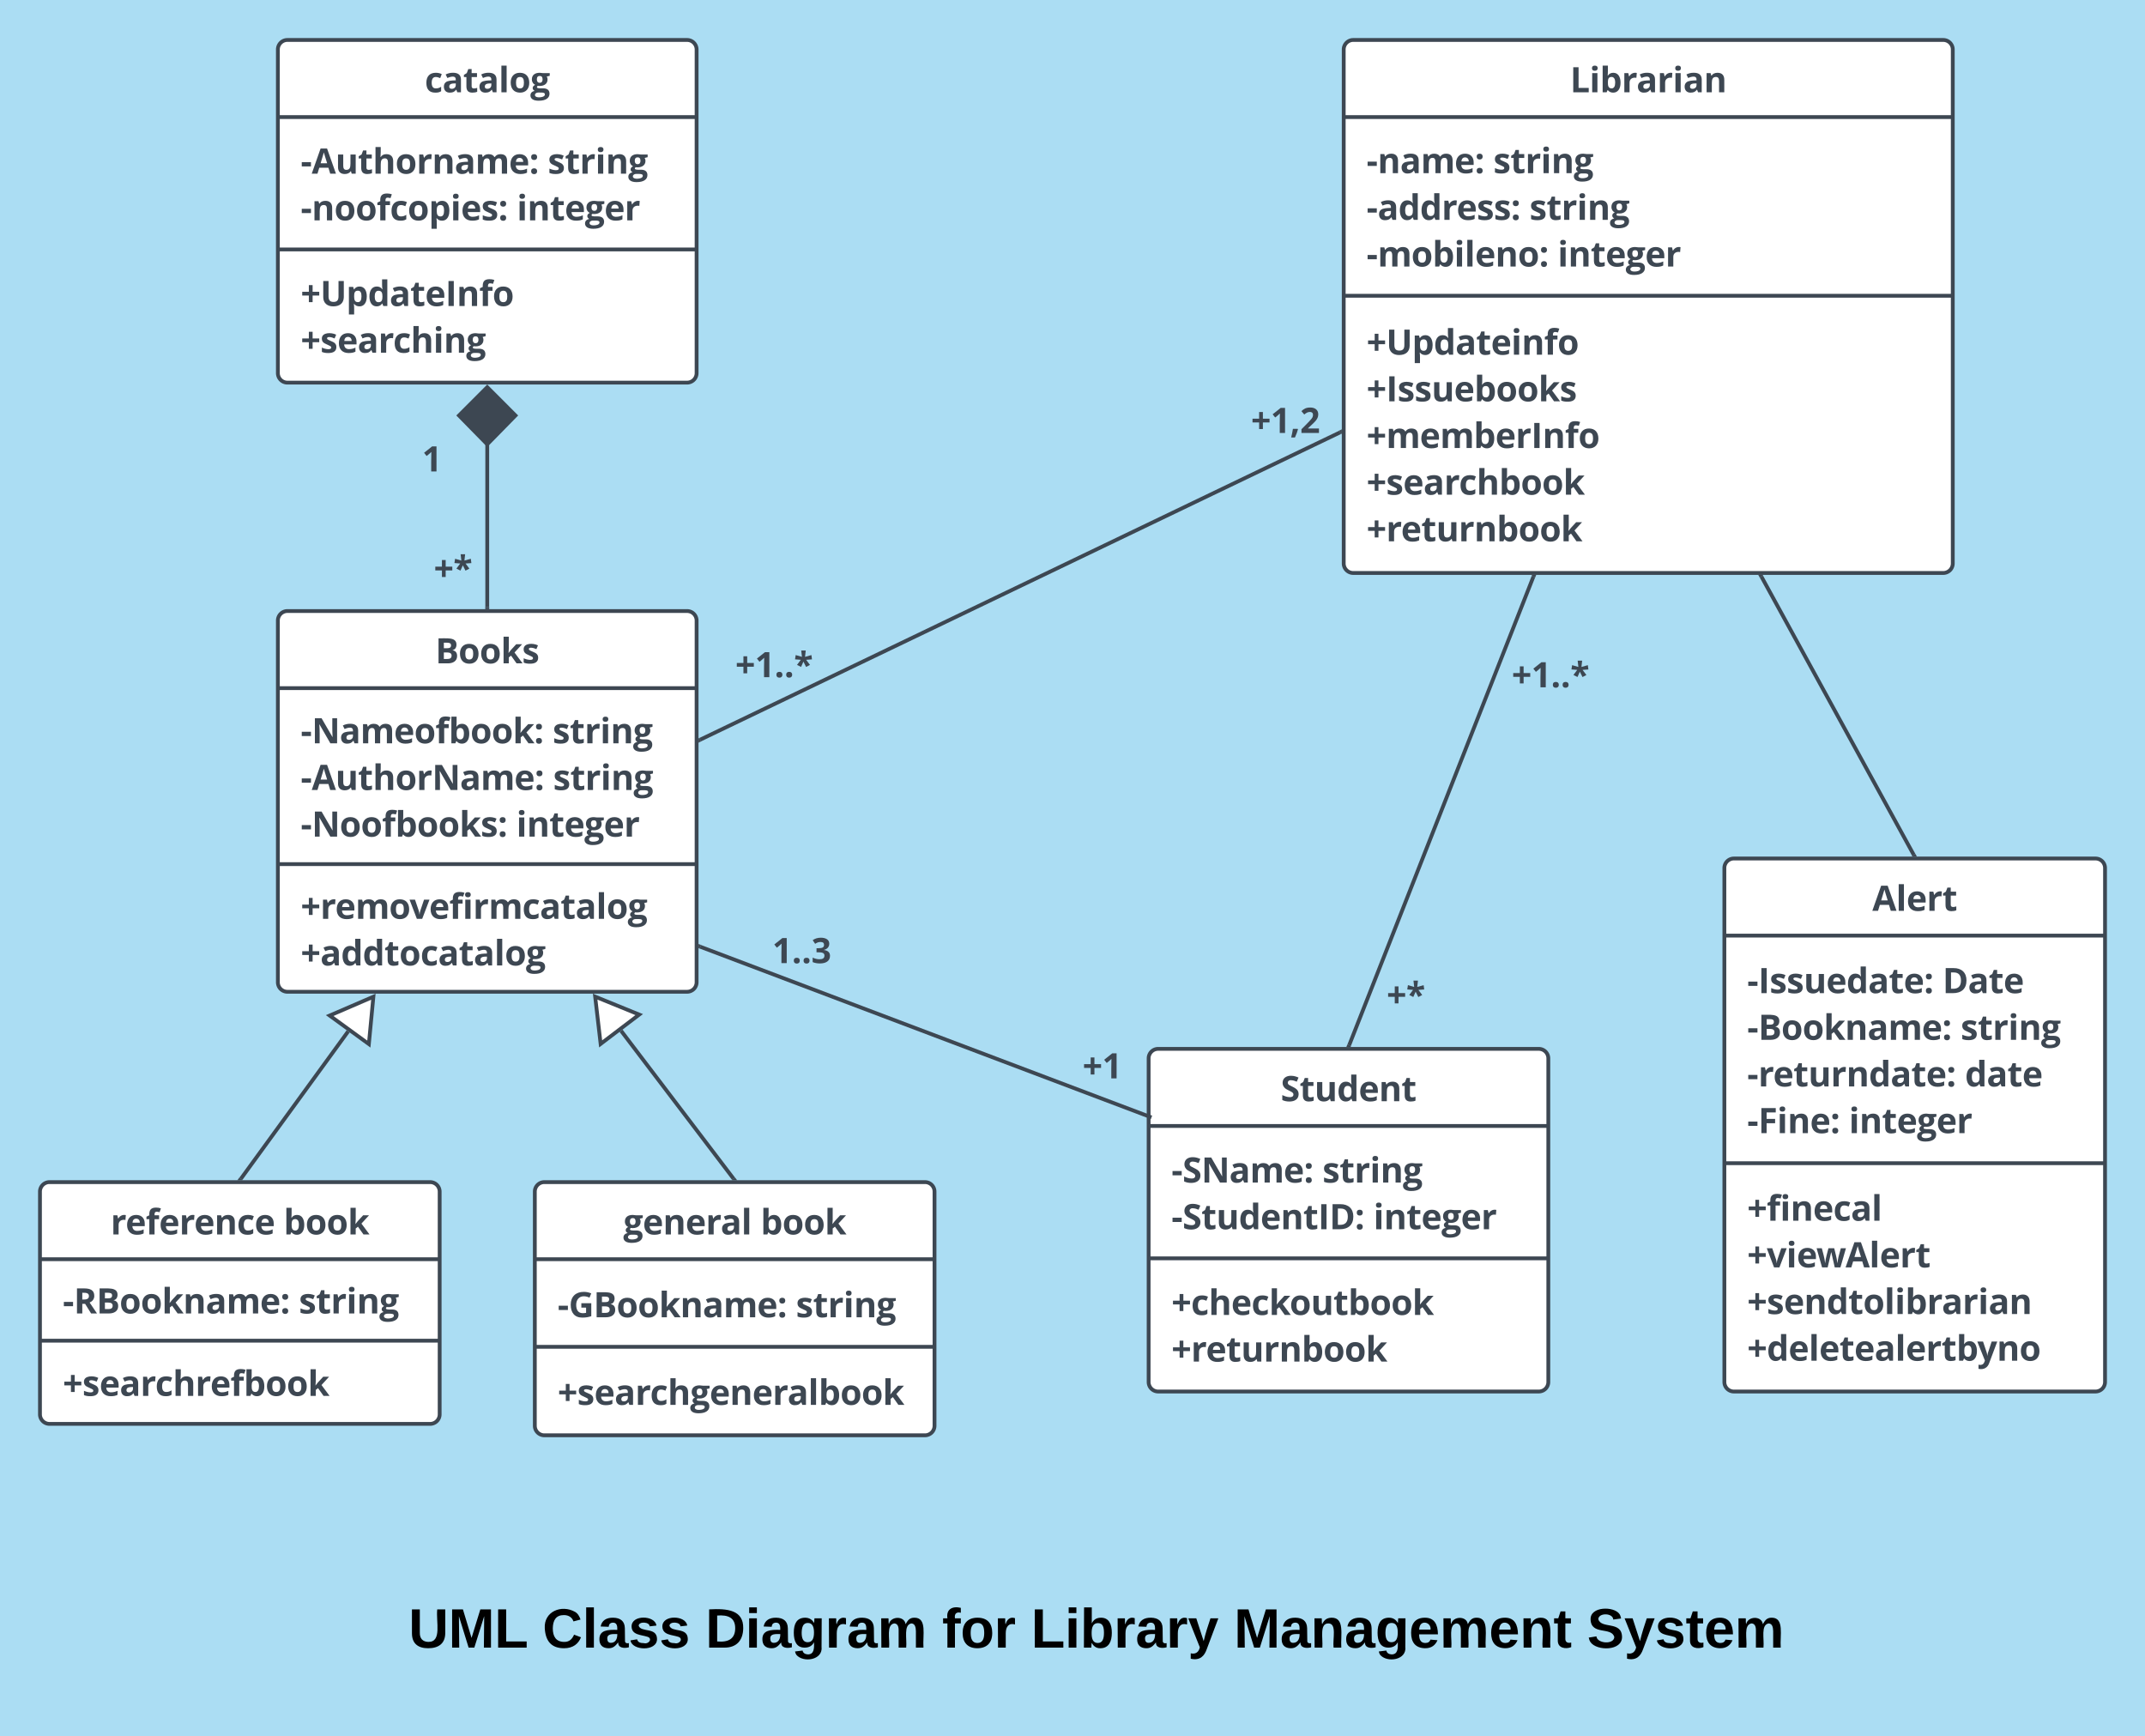 <svg xmlns="http://www.w3.org/2000/svg" xmlns:xlink="http://www.w3.org/1999/xlink" xmlns:lucid="lucid" width="1127" height="912"><g transform="translate(-26.5 -79)" lucid:page-tab-id="0_0"><path d="M0 0h1200v1120H0z" fill="#abddf3"/><path d="M172.5 105a5 5 0 0 1 5-5h210a5 5 0 0 1 5 5v170a5 5 0 0 1-5 5h-210a5 5 0 0 1-5-5z" stroke="#3d4752" stroke-width="2" fill="#fff"/><path d="M172.5 140.5h220m-220 69.54h220" stroke="#3d4752" stroke-width="2" fill="none"/><use xlink:href="#a" transform="matrix(1,0,0,1,180.5,108) translate(69.19 19.483)"/><use xlink:href="#b" transform="matrix(1,0,0,1,184.5,148.513) translate(0 21.727)"/><use xlink:href="#c" transform="matrix(1,0,0,1,184.5,148.513) translate(129.823 21.727)"/><use xlink:href="#d" transform="matrix(1,0,0,1,184.5,148.513) translate(0 46.239)"/><use xlink:href="#e" transform="matrix(1,0,0,1,184.5,148.513) translate(113.555 46.239)"/><use xlink:href="#f" transform="matrix(1,0,0,1,184.5,218.038) translate(0 21.727)"/><use xlink:href="#g" transform="matrix(1,0,0,1,184.5,218.038) translate(0 46.239)"/><path d="M172.5 405a5 5 0 0 1 5-5h210a5 5 0 0 1 5 5v190a5 5 0 0 1-5 5h-210a5 5 0 0 1-5-5z" stroke="#3d4752" stroke-width="2" fill="#fff"/><path d="M172.5 440.5h220m-220 92.45h220" stroke="#3d4752" stroke-width="2" fill="none"/><use xlink:href="#h" transform="matrix(1,0,0,1,180.5,408) translate(74.754 19.483)"/><use xlink:href="#i" transform="matrix(1,0,0,1,184.5,448.513) translate(0 20.97)"/><use xlink:href="#c" transform="matrix(1,0,0,1,184.5,448.513) translate(132.372 20.97)"/><use xlink:href="#j" transform="matrix(1,0,0,1,184.5,448.513) translate(0 45.483)"/><use xlink:href="#c" transform="matrix(1,0,0,1,184.5,448.513) translate(132.627 45.483)"/><use xlink:href="#k" transform="matrix(1,0,0,1,184.5,448.513) translate(0 69.996)"/><use xlink:href="#e" transform="matrix(1,0,0,1,184.5,448.513) translate(113.282 69.996)"/><use xlink:href="#l" transform="matrix(1,0,0,1,184.5,540.947) translate(0 20.727)"/><use xlink:href="#m" transform="matrix(1,0,0,1,184.5,540.947) translate(0 45.239)"/><path d="M732.5 105a5 5 0 0 1 5-5h310a5 5 0 0 1 5 5v270a5 5 0 0 1-5 5h-310a5 5 0 0 1-5-5z" stroke="#3d4752" stroke-width="2" fill="#fff"/><path d="M732.5 140.5h320m-320 93.87h320" stroke="#3d4752" stroke-width="2" fill="none"/><use xlink:href="#n" transform="matrix(1,0,0,1,740.5,108) translate(110.946 19.483)"/><use xlink:href="#o" transform="matrix(1,0,0,1,744.5,148.513) translate(0 21.47)"/><use xlink:href="#c" transform="matrix(1,0,0,1,744.5,148.513) translate(66.612 21.47)"/><use xlink:href="#p" transform="matrix(1,0,0,1,744.5,148.513) translate(0 45.983)"/><use xlink:href="#c" transform="matrix(1,0,0,1,744.5,148.513) translate(85.597 45.983)"/><use xlink:href="#q" transform="matrix(1,0,0,1,744.5,148.513) translate(0 70.496)"/><use xlink:href="#e" transform="matrix(1,0,0,1,744.5,148.513) translate(100.406 70.496)"/><use xlink:href="#r" transform="matrix(1,0,0,1,744.5,242.369) translate(0 22.958)"/><use xlink:href="#s" transform="matrix(1,0,0,1,744.5,242.369) translate(0 47.47)"/><use xlink:href="#t" transform="matrix(1,0,0,1,744.5,242.369) translate(0 71.983)"/><use xlink:href="#u" transform="matrix(1,0,0,1,744.5,242.369) translate(0 96.496)"/><use xlink:href="#v" transform="matrix(1,0,0,1,744.5,242.369) translate(0 121.008)"/><path d="M932.5 535a5 5 0 0 1 5-5h190a5 5 0 0 1 5 5v270a5 5 0 0 1-5 5h-190a5 5 0 0 1-5-5z" stroke="#3d4752" stroke-width="2" fill="#fff"/><path d="M932.5 570.5h200m-200 119.56h200" stroke="#3d4752" stroke-width="2" fill="none"/><use xlink:href="#w" transform="matrix(1,0,0,1,940.5,538) translate(69.733 19.483)"/><use xlink:href="#x" transform="matrix(1,0,0,1,944.5,578.513) translate(0 22.214)"/><use xlink:href="#y" transform="matrix(1,0,0,1,944.5,578.513) translate(102.63 22.214)"/><use xlink:href="#z" transform="matrix(1,0,0,1,944.5,578.513) translate(0 46.727)"/><use xlink:href="#c" transform="matrix(1,0,0,1,944.5,578.513) translate(112.157 46.727)"/><use xlink:href="#A" transform="matrix(1,0,0,1,944.5,578.513) translate(0 71.239)"/><use xlink:href="#B" transform="matrix(1,0,0,1,944.5,578.513) translate(114.407 71.239)"/><use xlink:href="#C" transform="matrix(1,0,0,1,944.5,578.513) translate(0 95.752)"/><use xlink:href="#e" transform="matrix(1,0,0,1,944.5,578.513) translate(53.438 95.752)"/><use xlink:href="#D" transform="matrix(1,0,0,1,944.5,698.063) translate(0 22.214)"/><use xlink:href="#E" transform="matrix(1,0,0,1,944.5,698.063) translate(0 46.727)"/><use xlink:href="#F" transform="matrix(1,0,0,1,944.5,698.063) translate(0 71.239)"/><use xlink:href="#G" transform="matrix(1,0,0,1,944.5,698.063) translate(0 95.752)"/><path d="M630 635a5 5 0 0 1 5-5h200a5 5 0 0 1 5 5v170a5 5 0 0 1-5 5H635a5 5 0 0 1-5-5z" stroke="#3d4752" stroke-width="2" fill="#fff"/><path d="M630 670.5h210m-210 69.54h210" stroke="#3d4752" stroke-width="2" fill="none"/><use xlink:href="#H" transform="matrix(1,0,0,1,638,638) translate(61.387 19.483)"/><use xlink:href="#I" transform="matrix(1,0,0,1,642,678.513) translate(0 21.727)"/><use xlink:href="#c" transform="matrix(1,0,0,1,642,678.513) translate(79.33 21.727)"/><use xlink:href="#J" transform="matrix(1,0,0,1,642,678.513) translate(0 46.239)"/><use xlink:href="#e" transform="matrix(1,0,0,1,642,678.513) translate(106.11 46.239)"/><use xlink:href="#K" transform="matrix(1,0,0,1,642,748.038) translate(0 21.727)"/><use xlink:href="#v" transform="matrix(1,0,0,1,642,748.038) translate(0 46.239)"/><path d="M47.5 705a5 5 0 0 1 5-5h200a5 5 0 0 1 5 5v117a5 5 0 0 1-5 5h-200a5 5 0 0 1-5-5z" stroke="#3d4752" stroke-width="2" fill="#fff"/><path d="M47.5 740.5h210m-210 42.8h210" stroke="#3d4752" stroke-width="2" fill="none"/><use xlink:href="#L" transform="matrix(1,0,0,1,55.5,708) translate(29.131 19.483)"/><use xlink:href="#M" transform="matrix(1,0,0,1,55.5,708) translate(120.027 19.483)"/><use xlink:href="#N" transform="matrix(1,0,0,1,59.5,748.513) translate(0 20.483)"/><use xlink:href="#O" transform="matrix(1,0,0,1,59.5,748.513) translate(124.04 20.483)"/><use xlink:href="#P" transform="matrix(1,0,0,1,59.5,791.307) translate(0 20.983)"/><path d="M307.5 705a5 5 0 0 1 5-5h200a5 5 0 0 1 5 5v123a5 5 0 0 1-5 5h-200a5 5 0 0 1-5-5z" stroke="#3d4752" stroke-width="2" fill="#fff"/><path d="M307.5 740.5h210m-210 46.02h210" stroke="#3d4752" stroke-width="2" fill="none"/><g><use xlink:href="#Q" transform="matrix(1,0,0,1,315.5,708) translate(38.518 19.483)"/><use xlink:href="#M" transform="matrix(1,0,0,1,315.5,708) translate(110.641 19.483)"/></g><g><use xlink:href="#R" transform="matrix(1,0,0,1,319.5,748.513) translate(0 22.483)"/><use xlink:href="#O" transform="matrix(1,0,0,1,319.5,748.513) translate(125.191 22.483)"/></g><g><use xlink:href="#S" transform="matrix(1,0,0,1,319.5,794.525) translate(0 22.483)"/></g><path d="M282.5 398v-86.25" stroke="#3d4752" stroke-width="2" fill="none"/><path d="M283.5 399h-2v-1.03h2z" stroke="#3d4752" stroke-width=".05" fill="#3d4752"/><path d="M282.5 282.4l14.85 14.86-14.85 15.15-14.85-15.14z" stroke="#3d4752" stroke-width="2" fill="#3d4752"/><g><use xlink:href="#T" transform="matrix(1,0,0,1,248.226,307.416) translate(0 19.239)"/></g><g><use xlink:href="#U" transform="matrix(1,0,0,1,254.417,364.929) translate(0 19.239)"/></g><path d="M394.4 467.57l336.2-161.44" stroke="#3d4752" stroke-width="2" fill="none"/><path d="M394.86 468.46l-1.36.65v-2.2l.5-.25zM731.5 306.8l-.5.24-.86-1.8 1.36-.66z" stroke="#3d4752" stroke-width=".05" fill="#3d4752"/><g><use xlink:href="#V" transform="matrix(1,0,0,1,412.832,415.515) translate(0 19.239)"/></g><g><use xlink:href="#W" transform="matrix(1,0,0,1,683.787,287.19) translate(0 19.239)"/></g><path d="M153.1 698.2l56.33-77.4" stroke="#3d4752" stroke-width="2" fill="none"/><path d="M153.9 698.76l-.16.24h-2.48l1.03-1.42z" stroke="#3d4752" stroke-width=".05" fill="#3d4752"/><path d="M222.68 602.6l-2.38 24.88-20.58-14.98z" stroke="#3d4752" stroke-width="2" fill="#fff"/><path d="M411.9 698.2l-59.08-77.7" stroke="#3d4752" stroke-width="2" fill="none"/><path d="M413.76 699h-2.52l-.16-.2 1.6-1.22z" stroke="#3d4752" stroke-width=".05" fill="#3d4752"/><path d="M339.2 602.56l23.14 9.43-20.26 15.4z" stroke="#3d4752" stroke-width="2" fill="#fff"/><path d="M832.17 381.93l-96.8 246.14" stroke="#3d4752" stroke-width="2" fill="none"/><path d="M833.1 382.32l-1.87-.73.23-.6h2.15zM736.3 628.4l-.22.6h-2.16l.53-1.32z" stroke="#3d4752" stroke-width=".05" fill="#3d4752"/><g><use xlink:href="#V" transform="matrix(1,0,0,1,820.767,420.816) translate(0 19.239)"/></g><g><use xlink:href="#U" transform="matrix(1,0,0,1,755.041,588.922) translate(0 19.239)"/></g><path d="M1032.02 528.12l-80.07-146.24" stroke="#3d4752" stroke-width="2" fill="none"/><path d="M1033.64 529h-2.28l-.23-.42 1.75-.96zM952.84 381.42l-1.76.96-.75-1.38h2.28z" stroke="#3d4752" stroke-width=".05" fill="#3d4752"/><path d="M630.57 665.65l-236.14-89.3M630.54 665.64l.96.36" stroke="#3d4752" stroke-width="2" fill="none"/><path d="M394.8 575.43l-.7 1.87-.6-.23v-2.14z" stroke="#3d4752" stroke-width=".05" fill="#3d4752"/><g><use xlink:href="#X" transform="matrix(1,0,0,1,432.239,565.709) translate(0 19.239)"/></g><g><use xlink:href="#Y" transform="matrix(1,0,0,1,595.28,626.268) translate(0 19.239)"/></g><path d="M212.5 915a5 5 0 0 1 5-5h770a5 5 0 0 1 5 5v50a5 5 0 0 1-5 5h-770a5 5 0 0 1-5-5z" stroke="#000" stroke-opacity="0" stroke-width="2" fill="#fff" fill-opacity="0"/><g><use xlink:href="#Z" transform="matrix(1,0,0,1,212.5,910) translate(28.663 34.539)"/><use xlink:href="#aa" transform="matrix(1,0,0,1,212.5,910) translate(99.015 34.539)"/><use xlink:href="#ab" transform="matrix(1,0,0,1,212.5,910) translate(184.65 34.539)"/><use xlink:href="#ac" transform="matrix(1,0,0,1,212.5,910) translate(309.02 34.539)"/><use xlink:href="#ad" transform="matrix(1,0,0,1,212.5,910) translate(355.759 34.539)"/><use xlink:href="#ae" transform="matrix(1,0,0,1,212.5,910) translate(462.338 34.539)"/><use xlink:href="#af" transform="matrix(1,0,0,1,212.5,910) translate(647.921 34.539)"/></g><defs><path fill="#3d4752" d="M954-63C853 0 774 20 614 20 266 20 92-171 92-553c0-369 188-586 549-586 129 0 245 25 348 76l-90 236c-84-31-156-66-258-66-159 0-238 113-238 338 0 219 79 328 238 328 137 0 223-38 313-97v261" id="ag"/><path fill="#3d4752" d="M618-1141c286 0 465 117 465 396V0H870l-59-152h-8C704-33 632 18 432 20 216 22 86-113 86-334c0-119 44-202 124-262 109-82 356-99 570-100 11-142-39-219-174-219-89 0-194 27-315 81l-101-206c129-67 271-101 428-101zm-71 938c137 0 235-88 233-223v-92c-190 3-382 4-381 186 0 86 49 129 148 129" id="ah"/><path fill="#3d4752" d="M498-350c-2 85 52 126 133 127 53 0 117-12 192-35v227C747 3 654 20 543 20c-247 0-350-124-350-370v-539H47v-129l168-102 88-236h195v238h313v229H498v539" id="ai"/><path fill="#3d4752" d="M465 0H160v-1556h305V0" id="aj"/><path fill="#3d4752" d="M633-893c-183 0-230 133-230 332s48 336 232 336c183 0 229-137 229-336s-47-332-231-332zm4-246c347 5 535 225 539 578S978 25 631 20C283 15 96-208 92-561c-4-355 196-583 545-578" id="ak"/><path fill="#3d4752" d="M549-1139c43 0 163 15 194 21h390v155l-175 45c32 50 48 106 48 168 2 289-261 415-574 373-89 78-53 146 121 146h190c229-1 375 93 377 311 0 131-55 232-164 304S691 492 487 492c-156 0-275-28-357-82S6 280 6 182C6 26 113-51 254-84c-55-22-119-89-117-162 3-107 68-140 144-190C169-483 89-600 90-756c1-259 185-383 459-383zM467 14c-100-2-199 51-197 144 3 184 368 146 487 90 62-30 93-71 93-123 0-42-19-70-55-87-64-30-222-23-328-24zm82-569c118 0 165-80 166-197 0-135-55-202-166-202-112 0-168 67-168 202 0 117 52 197 168 197" id="al"/><g id="a"><use transform="matrix(0.009,0,0,0.009,0,0)" xlink:href="#ag"/><use transform="matrix(0.009,0,0,0.009,9.255,0)" xlink:href="#ah"/><use transform="matrix(0.009,0,0,0.009,20.127,0)" xlink:href="#ai"/><use transform="matrix(0.009,0,0,0.009,27.94,0)" xlink:href="#ah"/><use transform="matrix(0.009,0,0,0.009,38.812,0)" xlink:href="#aj"/><use transform="matrix(0.009,0,0,0.009,44.306,0)" xlink:href="#ak"/><use transform="matrix(0.009,0,0,0.009,55.45,0)" xlink:href="#al"/></g><path fill="#3d4752" d="M61-424v-250h537v250H61" id="am"/><path fill="#3d4752" d="M1079 0L973-348H440L334 0H0l516-1468h379L1413 0h-334zM899-608c-127-415-146-457-192-633-22 85-85 296-189 633h381" id="an"/><path fill="#3d4752" d="M639-223c202 0 242-139 242-369v-526h305V0H952l-41-143h-16C834-43 709 20 551 20c-263 0-397-147-397-409v-729h305v653c1 148 42 242 180 242" id="ao"/><path fill="#3d4752" d="M791-1139c262-1 402 148 401 410V0H887v-653c0-161-60-242-180-242-201 0-242 142-242 369V0H160v-1556h305c-1 210 6 368-14 581h16c68-109 176-164 324-164" id="ap"/><path fill="#3d4752" d="M451-930c71-134 228-244 436-200l-23 286c-220-45-399 61-399 275V0H160v-1118h231l45 188h15" id="aq"/><path fill="#3d4752" d="M795-1139c261-1 398 148 397 410V0H887v-653c-1-148-42-242-180-242-202 0-242 139-242 369V0H160v-1118h233l41 143h17c62-102 185-163 344-164" id="ar"/><path fill="#3d4752" d="M1384-895c-176 0-222 133-223 334V0H856v-653c-1-144-37-242-168-242-78 0-135 29-170 86s-53 152-53 283V0H160v-1118h233l41 143h17c56-98 174-164 325-164 167 0 281 55 340 164h27c55-99 179-165 330-164 265 2 385 133 385 410V0h-306v-653c-1-144-37-242-168-242" id="as"/><path fill="#3d4752" d="M836-686c0-141-77-236-213-236-140 0-206 98-215 236h428zm223 627C946-4 838 19 666 20 308 22 92-191 92-551c0-356 187-588 529-588 314 0 504 195 501 508v148H401c5 169 104 277 279 276 158-2 261-33 379-88v236" id="at"/><path fill="#3d4752" d="M293 27c-110 0-177-61-176-170 0-113 63-170 176-170 109-1 174 61 174 170 0 105-67 170-174 170zm0-826c-110 0-176-60-176-170 0-113 63-170 176-170 109-1 174 61 174 170 0 107-67 170-174 170" id="au"/><g id="b"><use transform="matrix(0.009,0,0,0.009,0,0)" xlink:href="#am"/><use transform="matrix(0.009,0,0,0.009,5.792,0)" xlink:href="#an"/><use transform="matrix(0.009,0,0,0.009,18.211,0)" xlink:href="#ao"/><use transform="matrix(0.009,0,0,0.009,30.041,0)" xlink:href="#ai"/><use transform="matrix(0.009,0,0,0.009,37.854,0)" xlink:href="#ap"/><use transform="matrix(0.009,0,0,0.009,49.685,0)" xlink:href="#ak"/><use transform="matrix(0.009,0,0,0.009,60.829,0)" xlink:href="#aq"/><use transform="matrix(0.009,0,0,0.009,69.003,0)" xlink:href="#ar"/><use transform="matrix(0.009,0,0,0.009,80.833,0)" xlink:href="#ah"/><use transform="matrix(0.009,0,0,0.009,91.705,0)" xlink:href="#as"/><use transform="matrix(0.009,0,0,0.009,109.38,0)" xlink:href="#at"/><use transform="matrix(0.009,0,0,0.009,120.015,0)" xlink:href="#au"/></g><path fill="#3d4752" d="M836-831c-99-39-182-77-306-82-139-6-173 83-92 144 51 39 327 139 383 188 71 62 119 126 119 249C940-74 747 21 463 20 305 20 202 0 94-45v-252c93 45 253 94 379 94 111 0 166-32 166-96 0-68-41-76-98-109-79-46-276-119-333-167-74-61-116-125-116-252 0-368 555-367 836-224" id="av"/><path fill="#3d4752" d="M479-1407c-1 99-61 150-166 150-111 0-166-50-166-150 0-99 55-149 166-149s166 50 166 149zM465 0H160v-1118h305V0" id="aw"/><g id="c"><use transform="matrix(0.009,0,0,0.009,0,0)" xlink:href="#av"/><use transform="matrix(0.009,0,0,0.009,8.947,0)" xlink:href="#ai"/><use transform="matrix(0.009,0,0,0.009,16.761,0)" xlink:href="#aq"/><use transform="matrix(0.009,0,0,0.009,24.935,0)" xlink:href="#aw"/><use transform="matrix(0.009,0,0,0.009,30.428,0)" xlink:href="#ar"/><use transform="matrix(0.009,0,0,0.009,42.258,0)" xlink:href="#al"/></g><path fill="#3d4752" d="M637-1325c-111 0-131 91-123 207h264v229H514V0H209v-889H41v-147l168-82c-18-311 94-449 395-449 105 0 199 16 281 47l-78 224c-61-19-118-29-170-29" id="ax"/><path fill="#3d4752" d="M782-1139c293 0 422 256 422 578 0 230-70 418-202 512-65 46-141 69-228 69-131 0-234-48-309-143h-16c32 222 9 383 16 615H160v-1610h248l43 145h14c71-111 177-166 317-166zm111 574c0-190-40-330-209-330-184 0-221 128-219 332 2 209 40 336 223 336 137 0 205-113 205-338" id="ay"/><g id="d"><use transform="matrix(0.009,0,0,0.009,0,0)" xlink:href="#am"/><use transform="matrix(0.009,0,0,0.009,5.792,0)" xlink:href="#ar"/><use transform="matrix(0.009,0,0,0.009,17.622,0)" xlink:href="#ak"/><use transform="matrix(0.009,0,0,0.009,28.767,0)" xlink:href="#ak"/><use transform="matrix(0.009,0,0,0.009,39.911,0)" xlink:href="#ax"/><use transform="matrix(0.009,0,0,0.009,46.881,0)" xlink:href="#ag"/><use transform="matrix(0.009,0,0,0.009,56.136,0)" xlink:href="#ak"/><use transform="matrix(0.009,0,0,0.009,67.28,0)" xlink:href="#ay"/><use transform="matrix(0.009,0,0,0.009,78.671,0)" xlink:href="#aw"/><use transform="matrix(0.009,0,0,0.009,84.164,0)" xlink:href="#at"/><use transform="matrix(0.009,0,0,0.009,94.799,0)" xlink:href="#av"/><use transform="matrix(0.009,0,0,0.009,103.746,0)" xlink:href="#au"/></g><g id="e"><use transform="matrix(0.009,0,0,0.009,0,0)" xlink:href="#aw"/><use transform="matrix(0.009,0,0,0.009,5.493,0)" xlink:href="#ar"/><use transform="matrix(0.009,0,0,0.009,17.323,0)" xlink:href="#ai"/><use transform="matrix(0.009,0,0,0.009,25.137,0)" xlink:href="#at"/><use transform="matrix(0.009,0,0,0.009,35.771,0)" xlink:href="#al"/><use transform="matrix(0.009,0,0,0.009,45.94,0)" xlink:href="#at"/><use transform="matrix(0.009,0,0,0.009,56.575,0)" xlink:href="#aq"/></g><path fill="#3d4752" d="M475-612H88v-219h387v-390h219v390h387v219H694v385H475v-385" id="az"/><path fill="#3d4752" d="M776-240c213 0 289-110 289-329v-893h309v946c-8 356-241 531-606 536-358 5-595-195-594-540v-942h309v895c2 220 76 327 293 327" id="aA"/><path fill="#3d4752" d="M92-557c0-327 132-582 430-582 141 0 248 55 322 164h10c-38-188-18-371-23-581h306V0H903l-59-145h-13C762-35 656 20 514 20 222 20 92-237 92-557zm309 4c0 190 54 330 220 330 191 0 231-123 231-332 0-214-44-336-236-336-161 0-215 151-215 338" id="aB"/><path fill="#3d4752" d="M184 0v-1462h310V0H184" id="aC"/><g id="f"><use transform="matrix(0.009,0,0,0.009,0,0)" xlink:href="#az"/><use transform="matrix(0.009,0,0,0.009,10.274,0)" xlink:href="#aA"/><use transform="matrix(0.009,0,0,0.009,23.88,0)" xlink:href="#ay"/><use transform="matrix(0.009,0,0,0.009,35.271,0)" xlink:href="#aB"/><use transform="matrix(0.009,0,0,0.009,46.661,0)" xlink:href="#ah"/><use transform="matrix(0.009,0,0,0.009,57.533,0)" xlink:href="#ai"/><use transform="matrix(0.009,0,0,0.009,65.347,0)" xlink:href="#at"/><use transform="matrix(0.009,0,0,0.009,75.981,0)" xlink:href="#aC"/><use transform="matrix(0.009,0,0,0.009,81.94,0)" xlink:href="#ar"/><use transform="matrix(0.009,0,0,0.009,93.771,0)" xlink:href="#ax"/><use transform="matrix(0.009,0,0,0.009,100.74,0)" xlink:href="#ak"/></g><g id="g"><use transform="matrix(0.009,0,0,0.009,0,0)" xlink:href="#az"/><use transform="matrix(0.009,0,0,0.009,10.274,0)" xlink:href="#av"/><use transform="matrix(0.009,0,0,0.009,19.222,0)" xlink:href="#at"/><use transform="matrix(0.009,0,0,0.009,29.856,0)" xlink:href="#ah"/><use transform="matrix(0.009,0,0,0.009,40.729,0)" xlink:href="#aq"/><use transform="matrix(0.009,0,0,0.009,48.542,0)" xlink:href="#ag"/><use transform="matrix(0.009,0,0,0.009,57.797,0)" xlink:href="#ap"/><use transform="matrix(0.009,0,0,0.009,69.627,0)" xlink:href="#aw"/><use transform="matrix(0.009,0,0,0.009,75.12,0)" xlink:href="#ar"/><use transform="matrix(0.009,0,0,0.009,86.95,0)" xlink:href="#al"/></g><path fill="#3d4752" d="M1268-424c0 285-235 424-537 424H184v-1462c456 17 1047-96 1047 370 0 167-86 294-225 316v10c175 38 262 140 262 342zm-355-627c0-133-104-157-256-157H494v325h180c151-2 239-31 239-168zM696-256c158 0 250-52 250-199 0-121-87-182-260-182H494v381h202" id="aD"/><path fill="#3d4752" d="M453-608l133-170 313-340h344L799-633 1270 0H918L596-453 465-348V0H160v-1556h305v694l-16 254h4" id="aE"/><g id="h"><use transform="matrix(0.009,0,0,0.009,0,0)" xlink:href="#aD"/><use transform="matrix(0.009,0,0,0.009,12.094,0)" xlink:href="#ak"/><use transform="matrix(0.009,0,0,0.009,23.238,0)" xlink:href="#ak"/><use transform="matrix(0.009,0,0,0.009,34.383,0)" xlink:href="#aE"/><use transform="matrix(0.009,0,0,0.009,45.545,0)" xlink:href="#av"/></g><path fill="#3d4752" d="M1481 0h-394L451-1106h-9c33 431 14 683 19 1106H184v-1462h391l635 1095h7c-26-429-11-678-15-1095h279V0" id="aF"/><path fill="#3d4752" d="M782-1139c292 0 422 259 422 578 0 185-39 328-116 429S907 20 774 20c-131 0-234-48-309-143h-21L393 0H160v-1556h305c-3 221 8 361-12 583h12c71-111 177-166 317-166zM465-596c-3 221 29 369 223 369 63 0 110-31 150-87 71-99 72-401-1-498-40-53-88-83-153-83-174 0-216 109-219 299" id="aG"/><g id="i"><use transform="matrix(0.009,0,0,0.009,0,0)" xlink:href="#am"/><use transform="matrix(0.009,0,0,0.009,5.792,0)" xlink:href="#aF"/><use transform="matrix(0.009,0,0,0.009,20.426,0)" xlink:href="#ah"/><use transform="matrix(0.009,0,0,0.009,31.298,0)" xlink:href="#as"/><use transform="matrix(0.009,0,0,0.009,48.973,0)" xlink:href="#at"/><use transform="matrix(0.009,0,0,0.009,59.607,0)" xlink:href="#ak"/><use transform="matrix(0.009,0,0,0.009,70.752,0)" xlink:href="#ax"/><use transform="matrix(0.009,0,0,0.009,77.722,0)" xlink:href="#aG"/><use transform="matrix(0.009,0,0,0.009,89.112,0)" xlink:href="#ak"/><use transform="matrix(0.009,0,0,0.009,100.257,0)" xlink:href="#ak"/><use transform="matrix(0.009,0,0,0.009,111.401,0)" xlink:href="#aE"/><use transform="matrix(0.009,0,0,0.009,122.563,0)" xlink:href="#au"/></g><g id="j"><use transform="matrix(0.009,0,0,0.009,0,0)" xlink:href="#am"/><use transform="matrix(0.009,0,0,0.009,5.792,0)" xlink:href="#an"/><use transform="matrix(0.009,0,0,0.009,18.211,0)" xlink:href="#ao"/><use transform="matrix(0.009,0,0,0.009,30.041,0)" xlink:href="#ai"/><use transform="matrix(0.009,0,0,0.009,37.854,0)" xlink:href="#ap"/><use transform="matrix(0.009,0,0,0.009,49.685,0)" xlink:href="#ak"/><use transform="matrix(0.009,0,0,0.009,60.829,0)" xlink:href="#aq"/><use transform="matrix(0.009,0,0,0.009,69.003,0)" xlink:href="#aF"/><use transform="matrix(0.009,0,0,0.009,83.637,0)" xlink:href="#ah"/><use transform="matrix(0.009,0,0,0.009,94.509,0)" xlink:href="#as"/><use transform="matrix(0.009,0,0,0.009,112.184,0)" xlink:href="#at"/><use transform="matrix(0.009,0,0,0.009,122.818,0)" xlink:href="#au"/></g><g id="k"><use transform="matrix(0.009,0,0,0.009,0,0)" xlink:href="#am"/><use transform="matrix(0.009,0,0,0.009,5.792,0)" xlink:href="#aF"/><use transform="matrix(0.009,0,0,0.009,20.426,0)" xlink:href="#ak"/><use transform="matrix(0.009,0,0,0.009,31.57,0)" xlink:href="#ak"/><use transform="matrix(0.009,0,0,0.009,42.715,0)" xlink:href="#ax"/><use transform="matrix(0.009,0,0,0.009,49.685,0)" xlink:href="#aG"/><use transform="matrix(0.009,0,0,0.009,61.075,0)" xlink:href="#ak"/><use transform="matrix(0.009,0,0,0.009,72.22,0)" xlink:href="#ak"/><use transform="matrix(0.009,0,0,0.009,83.364,0)" xlink:href="#aE"/><use transform="matrix(0.009,0,0,0.009,94.526,0)" xlink:href="#av"/><use transform="matrix(0.009,0,0,0.009,103.474,0)" xlink:href="#au"/></g><path fill="#3d4752" d="M426 0L0-1118h319l216 637c24 81 39 157 45 229h6c3-64 15-141 45-229l215-637h319L739 0H426" id="aH"/><g id="l"><use transform="matrix(0.009,0,0,0.009,0,0)" xlink:href="#az"/><use transform="matrix(0.009,0,0,0.009,10.274,0)" xlink:href="#aq"/><use transform="matrix(0.009,0,0,0.009,18.088,0)" xlink:href="#at"/><use transform="matrix(0.009,0,0,0.009,28.723,0)" xlink:href="#as"/><use transform="matrix(0.009,0,0,0.009,46.397,0)" xlink:href="#ak"/><use transform="matrix(0.009,0,0,0.009,57.182,0)" xlink:href="#aH"/><use transform="matrix(0.009,0,0,0.009,67.421,0)" xlink:href="#at"/><use transform="matrix(0.009,0,0,0.009,78.056,0)" xlink:href="#ax"/><use transform="matrix(0.009,0,0,0.009,85.025,0)" xlink:href="#aw"/><use transform="matrix(0.009,0,0,0.009,90.519,0)" xlink:href="#aq"/><use transform="matrix(0.009,0,0,0.009,98.692,0)" xlink:href="#as"/><use transform="matrix(0.009,0,0,0.009,116.367,0)" xlink:href="#ag"/><use transform="matrix(0.009,0,0,0.009,125.622,0)" xlink:href="#ah"/><use transform="matrix(0.009,0,0,0.009,136.494,0)" xlink:href="#ai"/><use transform="matrix(0.009,0,0,0.009,144.308,0)" xlink:href="#ah"/><use transform="matrix(0.009,0,0,0.009,155.18,0)" xlink:href="#aj"/><use transform="matrix(0.009,0,0,0.009,160.673,0)" xlink:href="#ak"/><use transform="matrix(0.009,0,0,0.009,171.817,0)" xlink:href="#al"/></g><g id="m"><use transform="matrix(0.009,0,0,0.009,0,0)" xlink:href="#az"/><use transform="matrix(0.009,0,0,0.009,10.274,0)" xlink:href="#ah"/><use transform="matrix(0.009,0,0,0.009,21.146,0)" xlink:href="#aB"/><use transform="matrix(0.009,0,0,0.009,32.537,0)" xlink:href="#aB"/><use transform="matrix(0.009,0,0,0.009,43.928,0)" xlink:href="#ai"/><use transform="matrix(0.009,0,0,0.009,51.741,0)" xlink:href="#ak"/><use transform="matrix(0.009,0,0,0.009,62.886,0)" xlink:href="#ag"/><use transform="matrix(0.009,0,0,0.009,72.141,0)" xlink:href="#ah"/><use transform="matrix(0.009,0,0,0.009,83.013,0)" xlink:href="#ai"/><use transform="matrix(0.009,0,0,0.009,90.826,0)" xlink:href="#ah"/><use transform="matrix(0.009,0,0,0.009,101.698,0)" xlink:href="#aj"/><use transform="matrix(0.009,0,0,0.009,107.191,0)" xlink:href="#ak"/><use transform="matrix(0.009,0,0,0.009,118.336,0)" xlink:href="#al"/></g><path fill="#3d4752" d="M184 0v-1462h310v1206h593V0H184" id="aI"/><g id="n"><use transform="matrix(0.009,0,0,0.009,0,0)" xlink:href="#aI"/><use transform="matrix(0.009,0,0,0.009,10.169,0)" xlink:href="#aw"/><use transform="matrix(0.009,0,0,0.009,15.662,0)" xlink:href="#aG"/><use transform="matrix(0.009,0,0,0.009,27.053,0)" xlink:href="#aq"/><use transform="matrix(0.009,0,0,0.009,34.866,0)" xlink:href="#ah"/><use transform="matrix(0.009,0,0,0.009,45.738,0)" xlink:href="#aq"/><use transform="matrix(0.009,0,0,0.009,53.912,0)" xlink:href="#aw"/><use transform="matrix(0.009,0,0,0.009,59.405,0)" xlink:href="#ah"/><use transform="matrix(0.009,0,0,0.009,70.277,0)" xlink:href="#ar"/></g><g id="o"><use transform="matrix(0.009,0,0,0.009,0,0)" xlink:href="#am"/><use transform="matrix(0.009,0,0,0.009,5.792,0)" xlink:href="#ar"/><use transform="matrix(0.009,0,0,0.009,17.622,0)" xlink:href="#ah"/><use transform="matrix(0.009,0,0,0.009,28.494,0)" xlink:href="#as"/><use transform="matrix(0.009,0,0,0.009,46.169,0)" xlink:href="#at"/><use transform="matrix(0.009,0,0,0.009,56.804,0)" xlink:href="#au"/></g><g id="p"><use transform="matrix(0.009,0,0,0.009,0,0)" xlink:href="#am"/><use transform="matrix(0.009,0,0,0.009,5.792,0)" xlink:href="#ah"/><use transform="matrix(0.009,0,0,0.009,16.664,0)" xlink:href="#aB"/><use transform="matrix(0.009,0,0,0.009,28.055,0)" xlink:href="#aB"/><use transform="matrix(0.009,0,0,0.009,39.445,0)" xlink:href="#aq"/><use transform="matrix(0.009,0,0,0.009,47.259,0)" xlink:href="#at"/><use transform="matrix(0.009,0,0,0.009,57.894,0)" xlink:href="#av"/><use transform="matrix(0.009,0,0,0.009,66.841,0)" xlink:href="#av"/><use transform="matrix(0.009,0,0,0.009,75.788,0)" xlink:href="#au"/></g><g id="q"><use transform="matrix(0.009,0,0,0.009,0,0)" xlink:href="#am"/><use transform="matrix(0.009,0,0,0.009,5.792,0)" xlink:href="#as"/><use transform="matrix(0.009,0,0,0.009,23.467,0)" xlink:href="#ak"/><use transform="matrix(0.009,0,0,0.009,34.611,0)" xlink:href="#aG"/><use transform="matrix(0.009,0,0,0.009,46.002,0)" xlink:href="#aw"/><use transform="matrix(0.009,0,0,0.009,51.495,0)" xlink:href="#aj"/><use transform="matrix(0.009,0,0,0.009,56.988,0)" xlink:href="#at"/><use transform="matrix(0.009,0,0,0.009,67.623,0)" xlink:href="#ar"/><use transform="matrix(0.009,0,0,0.009,79.453,0)" xlink:href="#ak"/><use transform="matrix(0.009,0,0,0.009,90.598,0)" xlink:href="#au"/></g><g id="r"><use transform="matrix(0.009,0,0,0.009,0,0)" xlink:href="#az"/><use transform="matrix(0.009,0,0,0.009,10.274,0)" xlink:href="#aA"/><use transform="matrix(0.009,0,0,0.009,23.88,0)" xlink:href="#ay"/><use transform="matrix(0.009,0,0,0.009,35.271,0)" xlink:href="#aB"/><use transform="matrix(0.009,0,0,0.009,46.661,0)" xlink:href="#ah"/><use transform="matrix(0.009,0,0,0.009,57.533,0)" xlink:href="#ai"/><use transform="matrix(0.009,0,0,0.009,65.347,0)" xlink:href="#at"/><use transform="matrix(0.009,0,0,0.009,75.981,0)" xlink:href="#aw"/><use transform="matrix(0.009,0,0,0.009,81.475,0)" xlink:href="#ar"/><use transform="matrix(0.009,0,0,0.009,93.305,0)" xlink:href="#ax"/><use transform="matrix(0.009,0,0,0.009,100.274,0)" xlink:href="#ak"/></g><g id="s"><use transform="matrix(0.009,0,0,0.009,0,0)" xlink:href="#az"/><use transform="matrix(0.009,0,0,0.009,10.274,0)" xlink:href="#aC"/><use transform="matrix(0.009,0,0,0.009,16.233,0)" xlink:href="#av"/><use transform="matrix(0.009,0,0,0.009,25.181,0)" xlink:href="#av"/><use transform="matrix(0.009,0,0,0.009,34.128,0)" xlink:href="#ao"/><use transform="matrix(0.009,0,0,0.009,45.958,0)" xlink:href="#at"/><use transform="matrix(0.009,0,0,0.009,56.593,0)" xlink:href="#aG"/><use transform="matrix(0.009,0,0,0.009,67.983,0)" xlink:href="#ak"/><use transform="matrix(0.009,0,0,0.009,79.128,0)" xlink:href="#ak"/><use transform="matrix(0.009,0,0,0.009,90.272,0)" xlink:href="#aE"/><use transform="matrix(0.009,0,0,0.009,101.435,0)" xlink:href="#av"/></g><g id="t"><use transform="matrix(0.009,0,0,0.009,0,0)" xlink:href="#az"/><use transform="matrix(0.009,0,0,0.009,10.274,0)" xlink:href="#as"/><use transform="matrix(0.009,0,0,0.009,27.949,0)" xlink:href="#at"/><use transform="matrix(0.009,0,0,0.009,38.584,0)" xlink:href="#as"/><use transform="matrix(0.009,0,0,0.009,56.259,0)" xlink:href="#aG"/><use transform="matrix(0.009,0,0,0.009,67.649,0)" xlink:href="#at"/><use transform="matrix(0.009,0,0,0.009,78.284,0)" xlink:href="#aq"/><use transform="matrix(0.009,0,0,0.009,86.458,0)" xlink:href="#aC"/><use transform="matrix(0.009,0,0,0.009,92.417,0)" xlink:href="#ar"/><use transform="matrix(0.009,0,0,0.009,104.247,0)" xlink:href="#ax"/><use transform="matrix(0.009,0,0,0.009,111.217,0)" xlink:href="#ak"/></g><g id="u"><use transform="matrix(0.009,0,0,0.009,0,0)" xlink:href="#az"/><use transform="matrix(0.009,0,0,0.009,10.274,0)" xlink:href="#av"/><use transform="matrix(0.009,0,0,0.009,19.222,0)" xlink:href="#at"/><use transform="matrix(0.009,0,0,0.009,29.856,0)" xlink:href="#ah"/><use transform="matrix(0.009,0,0,0.009,40.729,0)" xlink:href="#aq"/><use transform="matrix(0.009,0,0,0.009,48.542,0)" xlink:href="#ag"/><use transform="matrix(0.009,0,0,0.009,57.797,0)" xlink:href="#ap"/><use transform="matrix(0.009,0,0,0.009,69.627,0)" xlink:href="#aG"/><use transform="matrix(0.009,0,0,0.009,81.018,0)" xlink:href="#ak"/><use transform="matrix(0.009,0,0,0.009,92.162,0)" xlink:href="#ak"/><use transform="matrix(0.009,0,0,0.009,103.307,0)" xlink:href="#aE"/></g><g id="v"><use transform="matrix(0.009,0,0,0.009,0,0)" xlink:href="#az"/><use transform="matrix(0.009,0,0,0.009,10.274,0)" xlink:href="#aq"/><use transform="matrix(0.009,0,0,0.009,18.088,0)" xlink:href="#at"/><use transform="matrix(0.009,0,0,0.009,28.723,0)" xlink:href="#ai"/><use transform="matrix(0.009,0,0,0.009,36.536,0)" xlink:href="#ao"/><use transform="matrix(0.009,0,0,0.009,48.366,0)" xlink:href="#aq"/><use transform="matrix(0.009,0,0,0.009,56.54,0)" xlink:href="#ar"/><use transform="matrix(0.009,0,0,0.009,68.37,0)" xlink:href="#aG"/><use transform="matrix(0.009,0,0,0.009,79.761,0)" xlink:href="#ak"/><use transform="matrix(0.009,0,0,0.009,90.905,0)" xlink:href="#ak"/><use transform="matrix(0.009,0,0,0.009,102.05,0)" xlink:href="#aE"/></g><g id="w"><use transform="matrix(0.009,0,0,0.009,0,0)" xlink:href="#an"/><use transform="matrix(0.009,0,0,0.009,12.419,0)" xlink:href="#aj"/><use transform="matrix(0.009,0,0,0.009,17.912,0)" xlink:href="#at"/><use transform="matrix(0.009,0,0,0.009,28.547,0)" xlink:href="#aq"/><use transform="matrix(0.009,0,0,0.009,36.721,0)" xlink:href="#ai"/></g><g id="x"><use transform="matrix(0.009,0,0,0.009,0,0)" xlink:href="#am"/><use transform="matrix(0.009,0,0,0.009,5.792,0)" xlink:href="#aC"/><use transform="matrix(0.009,0,0,0.009,11.751,0)" xlink:href="#av"/><use transform="matrix(0.009,0,0,0.009,20.698,0)" xlink:href="#av"/><use transform="matrix(0.009,0,0,0.009,29.646,0)" xlink:href="#ao"/><use transform="matrix(0.009,0,0,0.009,41.476,0)" xlink:href="#at"/><use transform="matrix(0.009,0,0,0.009,52.11,0)" xlink:href="#aB"/><use transform="matrix(0.009,0,0,0.009,63.501,0)" xlink:href="#ah"/><use transform="matrix(0.009,0,0,0.009,74.373,0)" xlink:href="#ai"/><use transform="matrix(0.009,0,0,0.009,82.187,0)" xlink:href="#at"/><use transform="matrix(0.009,0,0,0.009,92.821,0)" xlink:href="#au"/></g><path fill="#3d4752" d="M643-1462c464-5 754 260 754 717 0 491-297 749-799 745H184v-1462h459zm432 725c0-314-139-471-416-471H494v952h133c299 0 448-160 448-481" id="aJ"/><g id="y"><use transform="matrix(0.009,0,0,0.009,0,0)" xlink:href="#aJ"/><use transform="matrix(0.009,0,0,0.009,13.324,0)" xlink:href="#ah"/><use transform="matrix(0.009,0,0,0.009,24.196,0)" xlink:href="#ai"/><use transform="matrix(0.009,0,0,0.009,32.01,0)" xlink:href="#at"/></g><g id="z"><use transform="matrix(0.009,0,0,0.009,0,0)" xlink:href="#am"/><use transform="matrix(0.009,0,0,0.009,5.792,0)" xlink:href="#aD"/><use transform="matrix(0.009,0,0,0.009,17.886,0)" xlink:href="#ak"/><use transform="matrix(0.009,0,0,0.009,29.03,0)" xlink:href="#ak"/><use transform="matrix(0.009,0,0,0.009,40.175,0)" xlink:href="#aE"/><use transform="matrix(0.009,0,0,0.009,51.337,0)" xlink:href="#ar"/><use transform="matrix(0.009,0,0,0.009,63.167,0)" xlink:href="#ah"/><use transform="matrix(0.009,0,0,0.009,74.039,0)" xlink:href="#as"/><use transform="matrix(0.009,0,0,0.009,91.714,0)" xlink:href="#at"/><use transform="matrix(0.009,0,0,0.009,102.349,0)" xlink:href="#au"/></g><g id="A"><use transform="matrix(0.009,0,0,0.009,0,0)" xlink:href="#am"/><use transform="matrix(0.009,0,0,0.009,5.792,0)" xlink:href="#aq"/><use transform="matrix(0.009,0,0,0.009,13.605,0)" xlink:href="#at"/><use transform="matrix(0.009,0,0,0.009,24.24,0)" xlink:href="#ai"/><use transform="matrix(0.009,0,0,0.009,32.054,0)" xlink:href="#ao"/><use transform="matrix(0.009,0,0,0.009,43.884,0)" xlink:href="#aq"/><use transform="matrix(0.009,0,0,0.009,52.058,0)" xlink:href="#ar"/><use transform="matrix(0.009,0,0,0.009,63.888,0)" xlink:href="#aB"/><use transform="matrix(0.009,0,0,0.009,75.278,0)" xlink:href="#ah"/><use transform="matrix(0.009,0,0,0.009,86.15,0)" xlink:href="#ai"/><use transform="matrix(0.009,0,0,0.009,93.964,0)" xlink:href="#at"/><use transform="matrix(0.009,0,0,0.009,104.599,0)" xlink:href="#au"/></g><g id="B"><use transform="matrix(0.009,0,0,0.009,0,0)" xlink:href="#aB"/><use transform="matrix(0.009,0,0,0.009,11.391,0)" xlink:href="#ah"/><use transform="matrix(0.009,0,0,0.009,22.263,0)" xlink:href="#ai"/><use transform="matrix(0.009,0,0,0.009,30.076,0)" xlink:href="#at"/></g><path fill="#3d4752" d="M489 0H184v-1462h838v254H489v377h496v253H489V0" id="aK"/><g id="C"><use transform="matrix(0.009,0,0,0.009,0,0)" xlink:href="#am"/><use transform="matrix(0.009,0,0,0.009,5.792,0)" xlink:href="#aK"/><use transform="matrix(0.009,0,0,0.009,15.671,0)" xlink:href="#aw"/><use transform="matrix(0.009,0,0,0.009,21.164,0)" xlink:href="#ar"/><use transform="matrix(0.009,0,0,0.009,32.994,0)" xlink:href="#at"/><use transform="matrix(0.009,0,0,0.009,43.629,0)" xlink:href="#au"/></g><g id="D"><use transform="matrix(0.009,0,0,0.009,0,0)" xlink:href="#az"/><use transform="matrix(0.009,0,0,0.009,10.274,0)" xlink:href="#ax"/><use transform="matrix(0.009,0,0,0.009,17.244,0)" xlink:href="#aw"/><use transform="matrix(0.009,0,0,0.009,22.737,0)" xlink:href="#ar"/><use transform="matrix(0.009,0,0,0.009,34.567,0)" xlink:href="#at"/><use transform="matrix(0.009,0,0,0.009,45.202,0)" xlink:href="#ag"/><use transform="matrix(0.009,0,0,0.009,54.457,0)" xlink:href="#ah"/><use transform="matrix(0.009,0,0,0.009,65.329,0)" xlink:href="#aj"/></g><path fill="#3d4752" d="M1079 0c-64-298-133-592-202-885h-7L666 0H338L20-1118h304c74 305 149 505 192 862h6c25-292 125-597 189-862h336c64 284 150 545 182 862h6c7-69 49-308 65-367l134-495h299L1411 0h-332" id="aL"/><g id="E"><use transform="matrix(0.009,0,0,0.009,0,0)" xlink:href="#az"/><use transform="matrix(0.009,0,0,0.009,10.274,0)" xlink:href="#aH"/><use transform="matrix(0.009,0,0,0.009,20.514,0)" xlink:href="#aw"/><use transform="matrix(0.009,0,0,0.009,26.007,0)" xlink:href="#at"/><use transform="matrix(0.009,0,0,0.009,36.281,0)" xlink:href="#aL"/><use transform="matrix(0.009,0,0,0.009,51.688,0)" xlink:href="#an"/><use transform="matrix(0.009,0,0,0.009,64.107,0)" xlink:href="#aj"/><use transform="matrix(0.009,0,0,0.009,69.601,0)" xlink:href="#at"/><use transform="matrix(0.009,0,0,0.009,80.235,0)" xlink:href="#aq"/><use transform="matrix(0.009,0,0,0.009,88.409,0)" xlink:href="#ai"/></g><g id="F"><use transform="matrix(0.009,0,0,0.009,0,0)" xlink:href="#az"/><use transform="matrix(0.009,0,0,0.009,10.274,0)" xlink:href="#av"/><use transform="matrix(0.009,0,0,0.009,19.222,0)" xlink:href="#at"/><use transform="matrix(0.009,0,0,0.009,29.856,0)" xlink:href="#ar"/><use transform="matrix(0.009,0,0,0.009,41.687,0)" xlink:href="#aB"/><use transform="matrix(0.009,0,0,0.009,53.077,0)" xlink:href="#ai"/><use transform="matrix(0.009,0,0,0.009,60.891,0)" xlink:href="#ak"/><use transform="matrix(0.009,0,0,0.009,72.035,0)" xlink:href="#aj"/><use transform="matrix(0.009,0,0,0.009,77.528,0)" xlink:href="#aw"/><use transform="matrix(0.009,0,0,0.009,83.021,0)" xlink:href="#aG"/><use transform="matrix(0.009,0,0,0.009,94.412,0)" xlink:href="#aq"/><use transform="matrix(0.009,0,0,0.009,102.226,0)" xlink:href="#ah"/><use transform="matrix(0.009,0,0,0.009,113.098,0)" xlink:href="#aq"/><use transform="matrix(0.009,0,0,0.009,121.271,0)" xlink:href="#aw"/><use transform="matrix(0.009,0,0,0.009,126.765,0)" xlink:href="#ah"/><use transform="matrix(0.009,0,0,0.009,137.637,0)" xlink:href="#ar"/></g><path fill="#3d4752" d="M0-1118h334l211 629c18 55 30 119 37 194h6c7-69 23-133 43-194l207-629h327L692 143C611 389 392 544 70 475V233c95 21 196 18 262-37 50-42 89-123 112-204" id="aM"/><g id="G"><use transform="matrix(0.009,0,0,0.009,0,0)" xlink:href="#az"/><use transform="matrix(0.009,0,0,0.009,10.274,0)" xlink:href="#aB"/><use transform="matrix(0.009,0,0,0.009,21.665,0)" xlink:href="#at"/><use transform="matrix(0.009,0,0,0.009,32.3,0)" xlink:href="#aj"/><use transform="matrix(0.009,0,0,0.009,37.793,0)" xlink:href="#at"/><use transform="matrix(0.009,0,0,0.009,48.428,0)" xlink:href="#ai"/><use transform="matrix(0.009,0,0,0.009,56.241,0)" xlink:href="#at"/><use transform="matrix(0.009,0,0,0.009,66.876,0)" xlink:href="#ah"/><use transform="matrix(0.009,0,0,0.009,77.748,0)" xlink:href="#aj"/><use transform="matrix(0.009,0,0,0.009,83.241,0)" xlink:href="#at"/><use transform="matrix(0.009,0,0,0.009,93.876,0)" xlink:href="#aq"/><use transform="matrix(0.009,0,0,0.009,102.05,0)" xlink:href="#ai"/><use transform="matrix(0.009,0,0,0.009,109.863,0)" xlink:href="#aG"/><use transform="matrix(0.009,0,0,0.009,120.894,0)" xlink:href="#aM"/><use transform="matrix(0.009,0,0,0.009,131.133,0)" xlink:href="#ar"/><use transform="matrix(0.009,0,0,0.009,142.963,0)" xlink:href="#ak"/></g><path fill="#3d4752" d="M596-1225c-134-8-223 103-163 219 11 21 33 41 61 60s93 53 196 102c137 65 230 130 281 196s76 147 76 242c-3 286-231 426-539 426C352 20 214-9 94-68v-288c159 68 260 115 438 120 123 3 211-41 211-155 0-73-44-105-95-141-63-46-329-160-390-220-78-77-147-167-147-315 0-273 208-420 495-416 177 2 298 46 434 103l-100 241c-131-51-199-78-344-86" id="aN"/><g id="H"><use transform="matrix(0.009,0,0,0.009,0,0)" xlink:href="#aN"/><use transform="matrix(0.009,0,0,0.009,9.914,0)" xlink:href="#ai"/><use transform="matrix(0.009,0,0,0.009,17.728,0)" xlink:href="#ao"/><use transform="matrix(0.009,0,0,0.009,29.558,0)" xlink:href="#aB"/><use transform="matrix(0.009,0,0,0.009,40.948,0)" xlink:href="#at"/><use transform="matrix(0.009,0,0,0.009,51.583,0)" xlink:href="#ar"/><use transform="matrix(0.009,0,0,0.009,63.413,0)" xlink:href="#ai"/></g><g id="I"><use transform="matrix(0.009,0,0,0.009,0,0)" xlink:href="#am"/><use transform="matrix(0.009,0,0,0.009,5.792,0)" xlink:href="#aN"/><use transform="matrix(0.009,0,0,0.009,15.706,0)" xlink:href="#aF"/><use transform="matrix(0.009,0,0,0.009,30.34,0)" xlink:href="#ah"/><use transform="matrix(0.009,0,0,0.009,41.212,0)" xlink:href="#as"/><use transform="matrix(0.009,0,0,0.009,58.887,0)" xlink:href="#at"/><use transform="matrix(0.009,0,0,0.009,69.521,0)" xlink:href="#au"/></g><g id="J"><use transform="matrix(0.009,0,0,0.009,0,0)" xlink:href="#am"/><use transform="matrix(0.009,0,0,0.009,5.792,0)" xlink:href="#aN"/><use transform="matrix(0.009,0,0,0.009,15.706,0)" xlink:href="#ai"/><use transform="matrix(0.009,0,0,0.009,23.52,0)" xlink:href="#ao"/><use transform="matrix(0.009,0,0,0.009,35.35,0)" xlink:href="#aB"/><use transform="matrix(0.009,0,0,0.009,46.74,0)" xlink:href="#at"/><use transform="matrix(0.009,0,0,0.009,57.375,0)" xlink:href="#ar"/><use transform="matrix(0.009,0,0,0.009,69.205,0)" xlink:href="#ai"/><use transform="matrix(0.009,0,0,0.009,77.019,0)" xlink:href="#aC"/><use transform="matrix(0.009,0,0,0.009,82.978,0)" xlink:href="#aJ"/><use transform="matrix(0.009,0,0,0.009,96.302,0)" xlink:href="#au"/></g><g id="K"><use transform="matrix(0.009,0,0,0.009,0,0)" xlink:href="#az"/><use transform="matrix(0.009,0,0,0.009,10.274,0)" xlink:href="#ag"/><use transform="matrix(0.009,0,0,0.009,19.529,0)" xlink:href="#ap"/><use transform="matrix(0.009,0,0,0.009,31.359,0)" xlink:href="#at"/><use transform="matrix(0.009,0,0,0.009,41.994,0)" xlink:href="#ag"/><use transform="matrix(0.009,0,0,0.009,51.249,0)" xlink:href="#aE"/><use transform="matrix(0.009,0,0,0.009,62.051,0)" xlink:href="#ak"/><use transform="matrix(0.009,0,0,0.009,73.195,0)" xlink:href="#ao"/><use transform="matrix(0.009,0,0,0.009,85.025,0)" xlink:href="#ai"/><use transform="matrix(0.009,0,0,0.009,92.839,0)" xlink:href="#aG"/><use transform="matrix(0.009,0,0,0.009,104.229,0)" xlink:href="#ak"/><use transform="matrix(0.009,0,0,0.009,115.374,0)" xlink:href="#ak"/><use transform="matrix(0.009,0,0,0.009,126.519,0)" xlink:href="#aE"/></g><g id="L"><use transform="matrix(0.009,0,0,0.009,0,0)" xlink:href="#aq"/><use transform="matrix(0.009,0,0,0.009,7.813,0)" xlink:href="#at"/><use transform="matrix(0.009,0,0,0.009,18.448,0)" xlink:href="#ax"/><use transform="matrix(0.009,0,0,0.009,25.418,0)" xlink:href="#at"/><use transform="matrix(0.009,0,0,0.009,36.053,0)" xlink:href="#aq"/><use transform="matrix(0.009,0,0,0.009,43.866,0)" xlink:href="#at"/><use transform="matrix(0.009,0,0,0.009,54.501,0)" xlink:href="#ar"/><use transform="matrix(0.009,0,0,0.009,66.331,0)" xlink:href="#ag"/><use transform="matrix(0.009,0,0,0.009,75.586,0)" xlink:href="#at"/></g><g id="M"><use transform="matrix(0.009,0,0,0.009,0,0)" xlink:href="#aG"/><use transform="matrix(0.009,0,0,0.009,11.391,0)" xlink:href="#ak"/><use transform="matrix(0.009,0,0,0.009,22.535,0)" xlink:href="#ak"/><use transform="matrix(0.009,0,0,0.009,33.68,0)" xlink:href="#aE"/></g><path fill="#3d4752" d="M881-1016c0-191-181-195-387-192v395c210 7 387-9 387-203zm313-8c0 197-121 322-272 387 220 329 363 541 430 637h-344L659-561H494V0H184v-1462h426c360 1 584 108 584 438" id="aO"/><g id="N"><use transform="matrix(0.009,0,0,0.009,0,0)" xlink:href="#am"/><use transform="matrix(0.009,0,0,0.009,5.792,0)" xlink:href="#aO"/><use transform="matrix(0.009,0,0,0.009,17.675,0)" xlink:href="#aD"/><use transform="matrix(0.009,0,0,0.009,29.769,0)" xlink:href="#ak"/><use transform="matrix(0.009,0,0,0.009,40.913,0)" xlink:href="#ak"/><use transform="matrix(0.009,0,0,0.009,52.058,0)" xlink:href="#aE"/><use transform="matrix(0.009,0,0,0.009,63.22,0)" xlink:href="#ar"/><use transform="matrix(0.009,0,0,0.009,75.05,0)" xlink:href="#ah"/><use transform="matrix(0.009,0,0,0.009,85.922,0)" xlink:href="#as"/><use transform="matrix(0.009,0,0,0.009,103.597,0)" xlink:href="#at"/><use transform="matrix(0.009,0,0,0.009,114.231,0)" xlink:href="#au"/></g><g id="O"><use transform="matrix(0.009,0,0,0.009,0,0)" xlink:href="#av"/><use transform="matrix(0.009,0,0,0.009,8.947,0)" xlink:href="#ai"/><use transform="matrix(0.009,0,0,0.009,16.761,0)" xlink:href="#aq"/><use transform="matrix(0.009,0,0,0.009,24.935,0)" xlink:href="#aw"/><use transform="matrix(0.009,0,0,0.009,30.428,0)" xlink:href="#ar"/><use transform="matrix(0.009,0,0,0.009,42.258,0)" xlink:href="#al"/></g><g id="P"><use transform="matrix(0.009,0,0,0.009,0,0)" xlink:href="#az"/><use transform="matrix(0.009,0,0,0.009,10.274,0)" xlink:href="#av"/><use transform="matrix(0.009,0,0,0.009,19.222,0)" xlink:href="#at"/><use transform="matrix(0.009,0,0,0.009,29.856,0)" xlink:href="#ah"/><use transform="matrix(0.009,0,0,0.009,40.729,0)" xlink:href="#aq"/><use transform="matrix(0.009,0,0,0.009,48.542,0)" xlink:href="#ag"/><use transform="matrix(0.009,0,0,0.009,57.797,0)" xlink:href="#ap"/><use transform="matrix(0.009,0,0,0.009,69.627,0)" xlink:href="#aq"/><use transform="matrix(0.009,0,0,0.009,77.44,0)" xlink:href="#at"/><use transform="matrix(0.009,0,0,0.009,88.075,0)" xlink:href="#ax"/><use transform="matrix(0.009,0,0,0.009,95.045,0)" xlink:href="#aG"/><use transform="matrix(0.009,0,0,0.009,106.436,0)" xlink:href="#ak"/><use transform="matrix(0.009,0,0,0.009,117.58,0)" xlink:href="#ak"/><use transform="matrix(0.009,0,0,0.009,128.725,0)" xlink:href="#aE"/></g><g id="Q"><use transform="matrix(0.009,0,0,0.009,0,0)" xlink:href="#al"/><use transform="matrix(0.009,0,0,0.009,10.169,0)" xlink:href="#at"/><use transform="matrix(0.009,0,0,0.009,20.804,0)" xlink:href="#ar"/><use transform="matrix(0.009,0,0,0.009,32.634,0)" xlink:href="#at"/><use transform="matrix(0.009,0,0,0.009,43.269,0)" xlink:href="#aq"/><use transform="matrix(0.009,0,0,0.009,51.082,0)" xlink:href="#ah"/><use transform="matrix(0.009,0,0,0.009,61.954,0)" xlink:href="#aj"/></g><path fill="#3d4752" d="M438-727c0 290 111 485 381 489 65 0 130-7 197-20v-305H739v-258h580v758c-169 55-315 82-520 83-455 2-680-287-680-753 0-470 293-750 764-750 150 0 295 30 434 90l-103 248c-107-53-218-80-333-80-276-2-443 212-443 498" id="aP"/><g id="R"><use transform="matrix(0.009,0,0,0.009,0,0)" xlink:href="#am"/><use transform="matrix(0.009,0,0,0.009,5.792,0)" xlink:href="#aP"/><use transform="matrix(0.009,0,0,0.009,18.826,0)" xlink:href="#aD"/><use transform="matrix(0.009,0,0,0.009,30.92,0)" xlink:href="#ak"/><use transform="matrix(0.009,0,0,0.009,42.064,0)" xlink:href="#ak"/><use transform="matrix(0.009,0,0,0.009,53.209,0)" xlink:href="#aE"/><use transform="matrix(0.009,0,0,0.009,64.371,0)" xlink:href="#ar"/><use transform="matrix(0.009,0,0,0.009,76.201,0)" xlink:href="#ah"/><use transform="matrix(0.009,0,0,0.009,87.073,0)" xlink:href="#as"/><use transform="matrix(0.009,0,0,0.009,104.748,0)" xlink:href="#at"/><use transform="matrix(0.009,0,0,0.009,115.383,0)" xlink:href="#au"/></g><g id="S"><use transform="matrix(0.009,0,0,0.009,0,0)" xlink:href="#az"/><use transform="matrix(0.009,0,0,0.009,10.274,0)" xlink:href="#av"/><use transform="matrix(0.009,0,0,0.009,19.222,0)" xlink:href="#at"/><use transform="matrix(0.009,0,0,0.009,29.856,0)" xlink:href="#ah"/><use transform="matrix(0.009,0,0,0.009,40.729,0)" xlink:href="#aq"/><use transform="matrix(0.009,0,0,0.009,48.542,0)" xlink:href="#ag"/><use transform="matrix(0.009,0,0,0.009,57.797,0)" xlink:href="#ap"/><use transform="matrix(0.009,0,0,0.009,69.627,0)" xlink:href="#al"/><use transform="matrix(0.009,0,0,0.009,79.796,0)" xlink:href="#at"/><use transform="matrix(0.009,0,0,0.009,90.431,0)" xlink:href="#ar"/><use transform="matrix(0.009,0,0,0.009,102.261,0)" xlink:href="#at"/><use transform="matrix(0.009,0,0,0.009,112.896,0)" xlink:href="#aq"/><use transform="matrix(0.009,0,0,0.009,120.709,0)" xlink:href="#ah"/><use transform="matrix(0.009,0,0,0.009,131.581,0)" xlink:href="#aj"/><use transform="matrix(0.009,0,0,0.009,137.074,0)" xlink:href="#aG"/><use transform="matrix(0.009,0,0,0.009,148.465,0)" xlink:href="#ak"/><use transform="matrix(0.009,0,0,0.009,159.609,0)" xlink:href="#ak"/><use transform="matrix(0.009,0,0,0.009,170.754,0)" xlink:href="#aE"/></g><path fill="#3d4752" d="M846 0H537c2-380-6-768 8-1137-108 112-167 145-275 236l-149-186 471-375h254V0" id="aQ"/><use transform="matrix(0.009,0,0,0.009,0,0)" xlink:href="#aQ" id="T"/><path fill="#3d4752" d="M688-1556l-41 368 373-104 33 252-340 24 223 297-227 121-156-313-137 311-236-119 221-297-338-26 39-250 365 104-41-368h262" id="aR"/><g id="U"><use transform="matrix(0.009,0,0,0.009,0,0)" xlink:href="#az"/><use transform="matrix(0.009,0,0,0.009,10.274,0)" xlink:href="#aR"/></g><path fill="#3d4752" d="M293 27c-110 0-177-61-176-170 0-113 63-170 176-170 109-1 174 61 174 170 0 105-67 170-174 170" id="aS"/><g id="V"><use transform="matrix(0.009,0,0,0.009,0,0)" xlink:href="#az"/><use transform="matrix(0.009,0,0,0.009,10.274,0)" xlink:href="#aQ"/><use transform="matrix(0.009,0,0,0.009,20.549,0)" xlink:href="#aS"/><use transform="matrix(0.009,0,0,0.009,25.682,0)" xlink:href="#aS"/><use transform="matrix(0.009,0,0,0.009,30.814,0)" xlink:href="#aR"/></g><path fill="#3d4752" d="M459-215C424-80 366 79 283 264H63c43-177 77-345 101-502h280" id="aT"/><path fill="#3d4752" d="M600-1483c268 0 463 136 463 396 0 168-62 262-145 371-76 99-325 321-451 442v14h637V0H82v-215c165-170 448-439 580-603 57-71 91-127 94-233 3-114-68-174-178-174-148 0-233 73-332 150L78-1274c156-133 262-209 522-209" id="aU"/><g id="W"><use transform="matrix(0.009,0,0,0.009,0,0)" xlink:href="#az"/><use transform="matrix(0.009,0,0,0.009,10.274,0)" xlink:href="#aQ"/><use transform="matrix(0.009,0,0,0.009,20.549,0)" xlink:href="#aT"/><use transform="matrix(0.009,0,0,0.009,25.77,0)" xlink:href="#aU"/></g><path fill="#3d4752" d="M557-1483c267 0 490 104 490 348 0 203-138 325-316 365v6c211 26 359 121 359 338 0 311-250 446-590 446C341 20 201-6 78-59v-263c102 51 243 97 389 97 185 0 299-48 299-219 0-69-30-115-84-146-67-39-240-46-379-43v-237h113c195-4 327-25 327-197 0-111-69-166-208-166-135 0-211 43-312 107L80-1339c133-96 292-144 477-144" id="aV"/><g id="X"><use transform="matrix(0.009,0,0,0.009,0,0)" xlink:href="#aQ"/><use transform="matrix(0.009,0,0,0.009,10.274,0)" xlink:href="#aS"/><use transform="matrix(0.009,0,0,0.009,15.407,0)" xlink:href="#aS"/><use transform="matrix(0.009,0,0,0.009,20.54,0)" xlink:href="#aV"/></g><g id="Y"><use transform="matrix(0.009,0,0,0.009,0,0)" xlink:href="#az"/><use transform="matrix(0.009,0,0,0.009,10.274,0)" xlink:href="#aQ"/></g><path d="M238-95c0 69-44 99-111 99C63 4 22-25 22-93v-155h51v151c-1 38 19 59 55 60 90 1 49-130 58-211h52v153" id="aW"/><path d="M230 0l2-204L168 0h-37L68-204 70 0H24v-248h70l56 185 57-185h69V0h-46" id="aX"/><path d="M24 0v-248h52v208h133V0H24" id="aY"/><g id="Z"><use transform="matrix(0.081,0,0,0.081,0,0)" xlink:href="#aW"/><use transform="matrix(0.081,0,0,0.081,20.944,0)" xlink:href="#aX"/><use transform="matrix(0.081,0,0,0.081,45.122,0)" xlink:href="#aY"/></g><path d="M67-125c0 53 21 87 73 88 37 1 54-22 65-47l45 17C233-25 199 4 140 4 58 4 20-42 15-125 8-235 124-281 211-232c18 10 29 29 36 50l-46 12c-8-25-30-41-62-41-52 0-71 34-72 86" id="aZ"/><path d="M25 0v-261h50V0H25" id="ba"/><path d="M133-34C117-15 103 5 69 4 32 3 11-16 11-54c-1-60 55-63 116-61 1-26-3-47-28-47-18 1-26 9-28 27l-52-2c7-38 36-58 82-57s74 22 75 68l1 82c-1 14 12 18 25 15v27c-30 8-71 5-69-32zm-48 3c29 0 43-24 42-57-32 0-66-3-65 30 0 17 8 27 23 27" id="bb"/><path d="M137-138c1-29-70-34-71-4 15 46 118 7 119 86 1 83-164 76-172 9l43-7c4 19 20 25 44 25 33 8 57-30 24-41C81-84 22-81 20-136c-2-80 154-74 161-7" id="bc"/><g id="aa"><use transform="matrix(0.081,0,0,0.081,0,0)" xlink:href="#aZ"/><use transform="matrix(0.081,0,0,0.081,20.944,0)" xlink:href="#ba"/><use transform="matrix(0.081,0,0,0.081,29.03,0)" xlink:href="#bb"/><use transform="matrix(0.081,0,0,0.081,45.203,0)" xlink:href="#bc"/><use transform="matrix(0.081,0,0,0.081,61.376,0)" xlink:href="#bc"/></g><path d="M24-248c120-7 223 5 221 122C244-46 201 0 124 0H24v-248zM76-40c74 7 117-18 117-86 0-67-45-88-117-82v168" id="bd"/><path d="M25-224v-37h50v37H25zM25 0v-190h50V0H25" id="be"/><path d="M195-6C206 82 75 100 31 46c-4-6-6-13-8-21l49-6c3 16 16 24 34 25 40 0 42-37 40-79-11 22-30 35-61 35-53 0-70-43-70-97 0-56 18-96 73-97 30 0 46 14 59 34l2-30h47zm-90-29c32 0 41-27 41-63 0-35-9-62-40-62-32 0-39 29-40 63 0 36 9 62 39 62" id="bf"/><path d="M135-150c-39-12-60 13-60 57V0H25l-1-190h47c2 13-1 29 3 40 6-28 27-53 61-41v41" id="bg"/><path d="M220-157c-53 9-28 100-34 157h-49v-107c1-27-5-49-29-50C55-147 81-57 75 0H25l-1-190h47c2 12-1 28 3 38 10-53 101-56 108 0 13-22 24-43 59-42 82 1 51 116 57 194h-49v-107c-1-25-5-48-29-50" id="bh"/><g id="ab"><use transform="matrix(0.081,0,0,0.081,0,0)" xlink:href="#bd"/><use transform="matrix(0.081,0,0,0.081,20.944,0)" xlink:href="#be"/><use transform="matrix(0.081,0,0,0.081,29.03,0)" xlink:href="#bb"/><use transform="matrix(0.081,0,0,0.081,45.203,0)" xlink:href="#bf"/><use transform="matrix(0.081,0,0,0.081,62.912,0)" xlink:href="#bg"/><use transform="matrix(0.081,0,0,0.081,74.233,0)" xlink:href="#bb"/><use transform="matrix(0.081,0,0,0.081,90.406,0)" xlink:href="#bh"/></g><path d="M121-226c-27-7-43 5-38 36h38v33H83V0H34v-157H6v-33h28c-9-59 32-81 87-68v32" id="bi"/><path d="M110-194c64 0 96 36 96 99 0 64-35 99-97 99-61 0-95-36-95-99 0-62 34-99 96-99zm-1 164c35 0 45-28 45-65 0-40-10-65-43-65-34 0-45 26-45 65 0 36 10 65 43 65" id="bj"/><g id="ac"><use transform="matrix(0.081,0,0,0.081,0,0)" xlink:href="#bi"/><use transform="matrix(0.081,0,0,0.081,9.623,0)" xlink:href="#bj"/><use transform="matrix(0.081,0,0,0.081,27.332,0)" xlink:href="#bg"/></g><path d="M135-194c52 0 70 43 70 98 0 56-19 99-73 100-30 1-46-15-58-35L72 0H24l1-261h50v104c11-23 29-37 60-37zM114-30c31 0 40-27 40-66 0-37-7-63-39-63s-41 28-41 65c0 36 8 64 40 64" id="bk"/><path d="M123 10C108 53 80 86 19 72V37c35 8 53-11 59-39L3-190h52l48 148c12-52 28-100 44-148h51" id="bl"/><g id="ad"><use transform="matrix(0.081,0,0,0.081,0,0)" xlink:href="#aY"/><use transform="matrix(0.081,0,0,0.081,17.709,0)" xlink:href="#be"/><use transform="matrix(0.081,0,0,0.081,25.796,0)" xlink:href="#bk"/><use transform="matrix(0.081,0,0,0.081,43.505,0)" xlink:href="#bg"/><use transform="matrix(0.081,0,0,0.081,54.826,0)" xlink:href="#bb"/><use transform="matrix(0.081,0,0,0.081,70.999,0)" xlink:href="#bg"/><use transform="matrix(0.081,0,0,0.081,82.32,0)" xlink:href="#bl"/></g><path d="M135-194c87-1 58 113 63 194h-50c-7-57 23-157-34-157-59 0-34 97-39 157H25l-1-190h47c2 12-1 28 3 38 12-26 28-41 61-42" id="bm"/><path d="M185-48c-13 30-37 53-82 52C43 2 14-33 14-96s30-98 90-98c62 0 83 45 84 108H66c0 31 8 55 39 56 18 0 30-7 34-22zm-45-69c5-46-57-63-70-21-2 6-4 13-4 21h74" id="bn"/><path d="M115-3C79 11 28 4 28-45v-112H4v-33h27l15-45h31v45h36v33H77v99c-1 23 16 31 38 25v30" id="bo"/><g id="ae"><use transform="matrix(0.081,0,0,0.081,0,0)" xlink:href="#aX"/><use transform="matrix(0.081,0,0,0.081,24.178,0)" xlink:href="#bb"/><use transform="matrix(0.081,0,0,0.081,40.351,0)" xlink:href="#bm"/><use transform="matrix(0.081,0,0,0.081,58.06,0)" xlink:href="#bb"/><use transform="matrix(0.081,0,0,0.081,74.233,0)" xlink:href="#bf"/><use transform="matrix(0.081,0,0,0.081,91.943,0)" xlink:href="#bn"/><use transform="matrix(0.081,0,0,0.081,108.115,0)" xlink:href="#bh"/><use transform="matrix(0.081,0,0,0.081,133.992,0)" xlink:href="#bn"/><use transform="matrix(0.081,0,0,0.081,150.165,0)" xlink:href="#bm"/><use transform="matrix(0.081,0,0,0.081,167.874,0)" xlink:href="#bo"/></g><path d="M169-182c-1-43-94-46-97-3 18 66 151 10 154 114 3 95-165 93-204 36-6-8-10-19-12-30l50-8c3 46 112 56 116 5-17-69-150-10-154-114-4-87 153-88 188-35 5 8 8 18 10 28" id="bp"/><g id="af"><use transform="matrix(0.081,0,0,0.081,0,0)" xlink:href="#bp"/><use transform="matrix(0.081,0,0,0.081,19.407,0)" xlink:href="#bl"/><use transform="matrix(0.081,0,0,0.081,35.58,0)" xlink:href="#bc"/><use transform="matrix(0.081,0,0,0.081,51.753,0)" xlink:href="#bo"/><use transform="matrix(0.081,0,0,0.081,61.376,0)" xlink:href="#bn"/><use transform="matrix(0.081,0,0,0.081,77.549,0)" xlink:href="#bh"/></g></defs></g></svg>